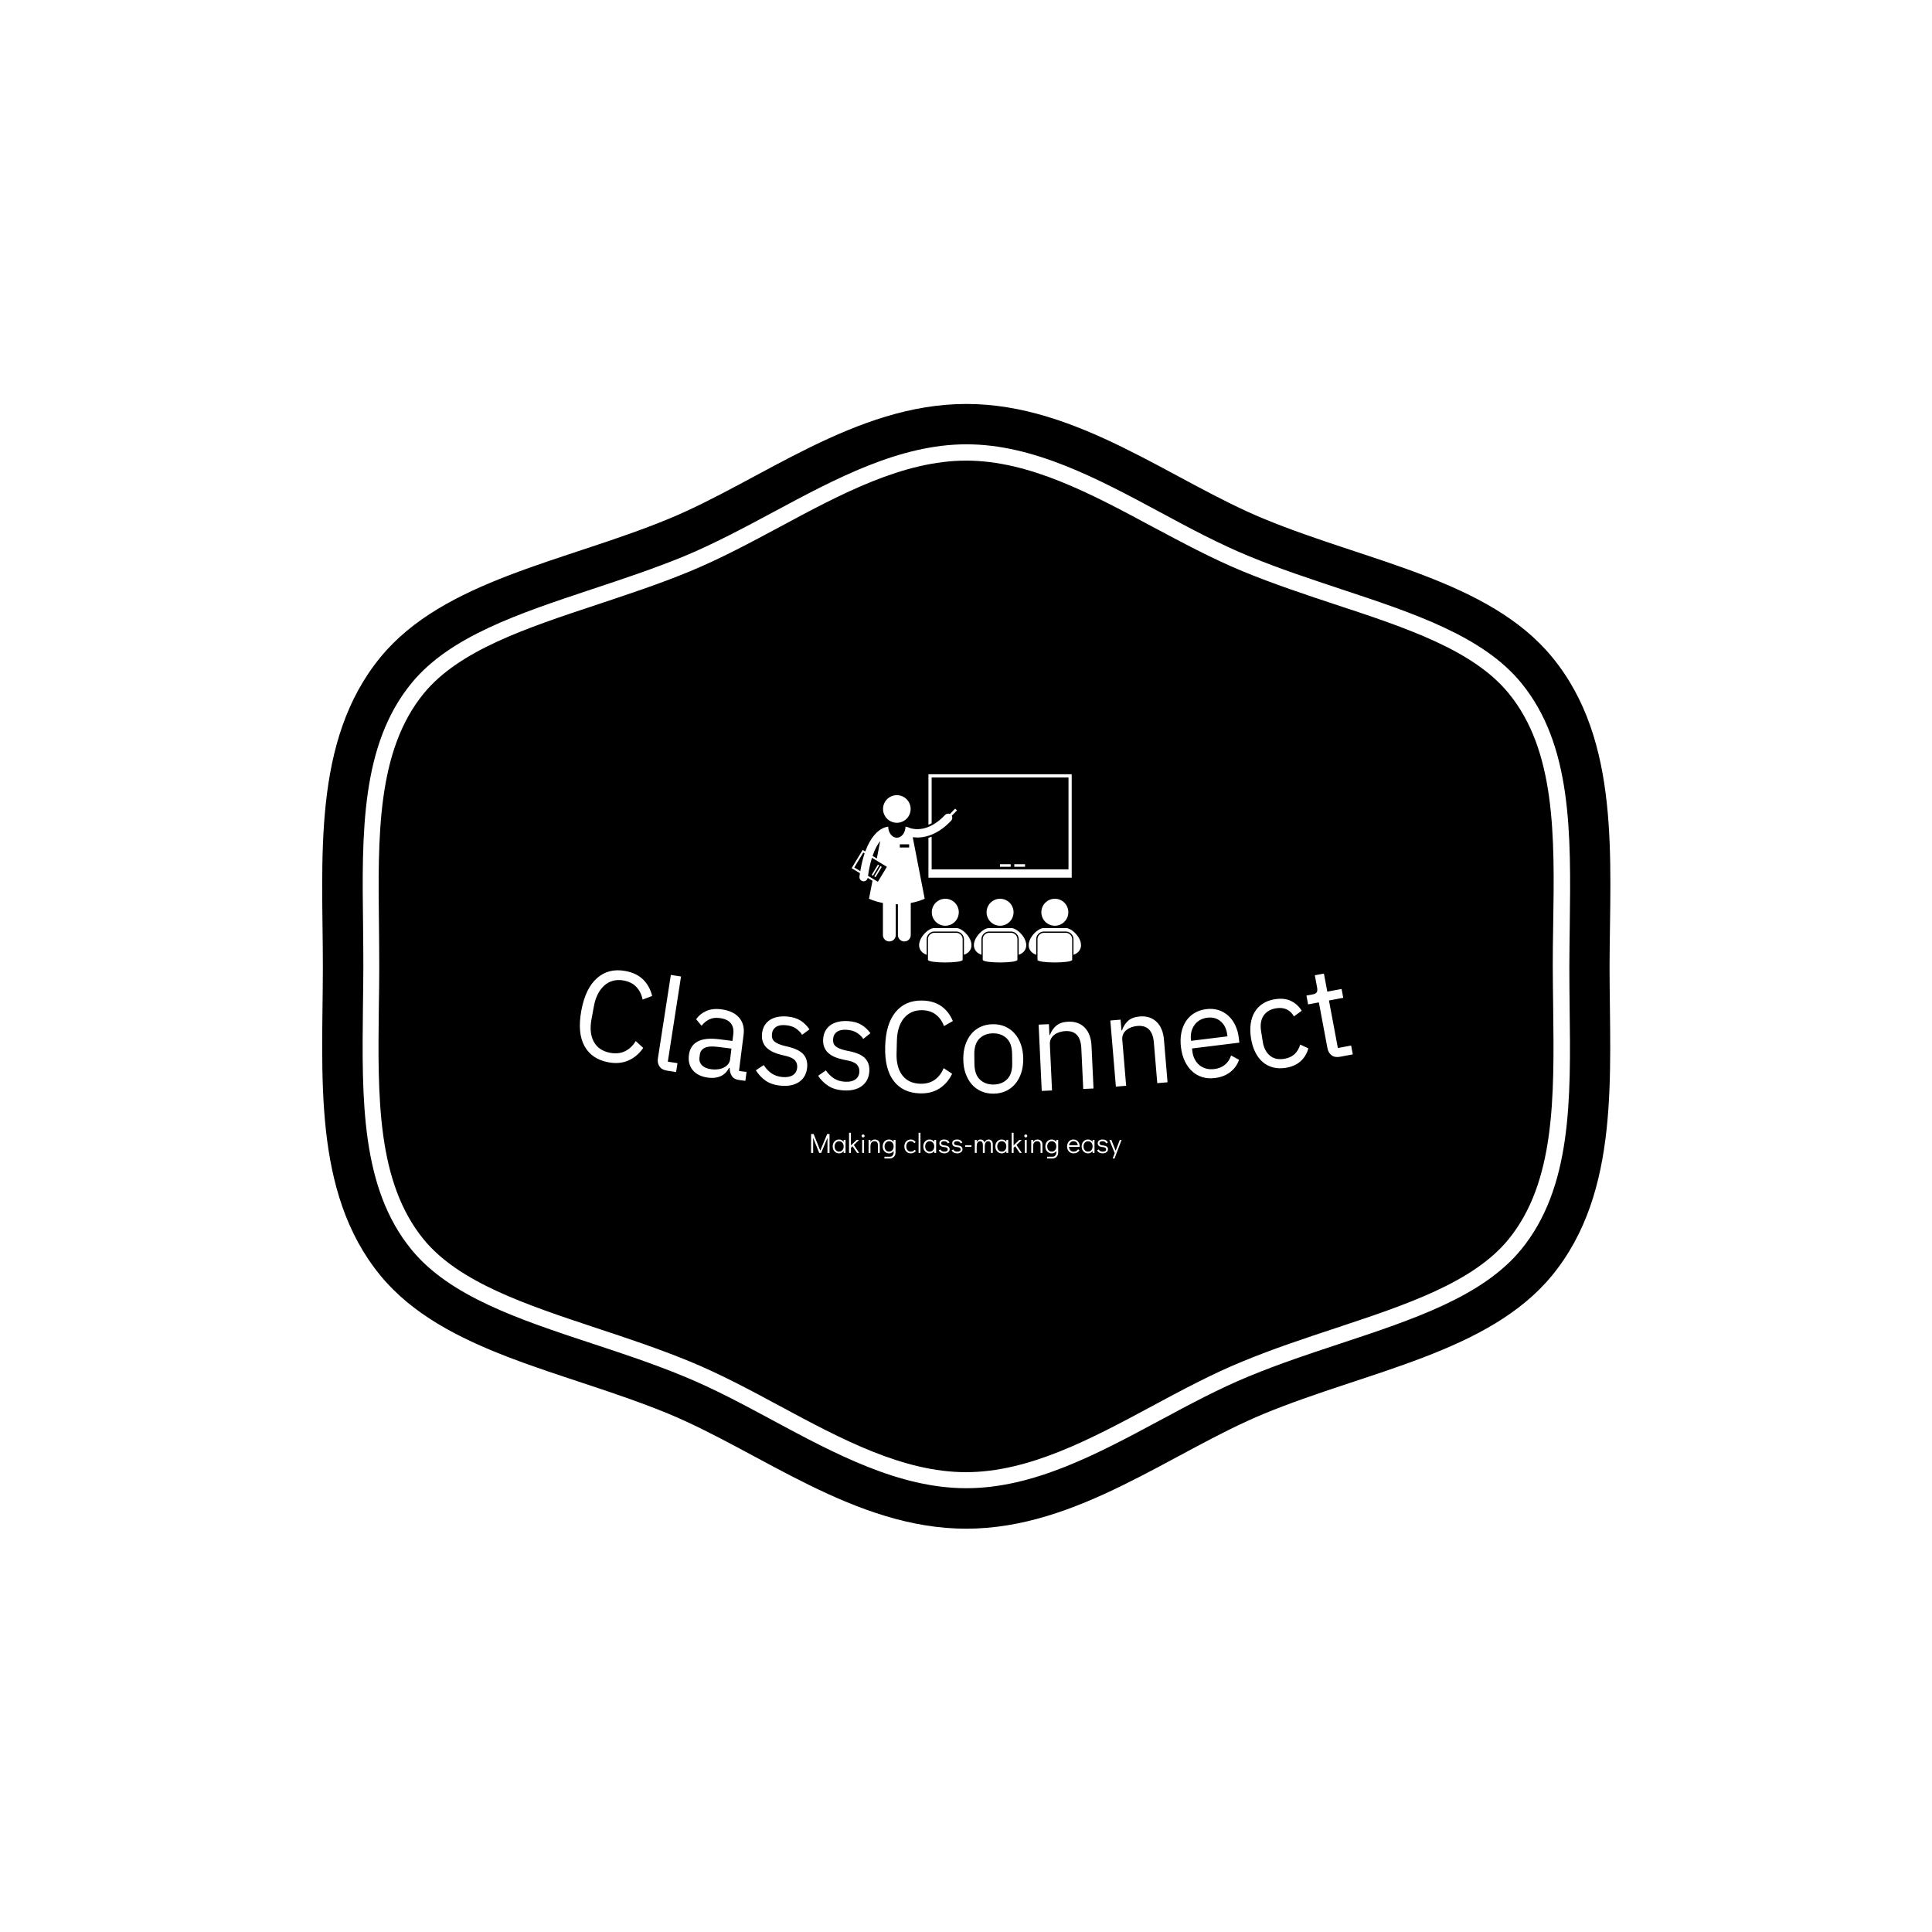 <svg xmlns="http://www.w3.org/2000/svg" version="1.1" xmlns:xlink="http://www.w3.org/1999/xlink" xmlns:svgjs="http://svgjs.dev/svgjs" width="1500" height="1500" viewBox="0 0 1500 1500"><rect width="1500" height="1500" fill="#ffffff"></rect><g transform="matrix(0.667,0,0,0.667,250,187.667)"><svg viewBox="0 0 320 360" data-background-color="#ffffff" preserveAspectRatio="xMidYMid meet" height="1687" width="1500" xmlns="http://www.w3.org/2000/svg" xmlns:xlink="http://www.w3.org/1999/xlink"><g id="tight-bounds" transform="matrix(1,0,0,1,0,0)"><svg viewBox="0 0 320 360" height="360" width="320"><g><svg></svg></g><g><svg viewBox="0 0 320 360" height="360" width="320"><g><path transform="translate(-8.744,11.241) scale(3.375,3.375)" d="M89.9 29.89c-2.6-3.17-7.52-4.8-12.74-6.52-2.24-0.74-4.55-1.51-6.81-2.44-2.28-0.94-4.52-2.15-6.7-3.31-4.43-2.38-9.01-4.84-13.66-4.84-4.64 0-9.22 2.46-13.65 4.84-2.18 1.17-4.43 2.38-6.71 3.32-2.25 0.93-4.57 1.69-6.81 2.44-5.22 1.73-10.14 3.36-12.74 6.52-3.47 4.23-3.39 10.5-3.31 17.13 0.01 1 0.02 1.99 0.02 2.97 0 0.98-0.01 1.97-0.03 2.97-0.08 6.64-0.16 12.9 3.31 17.14 2.6 3.16 7.52 4.79 12.73 6.52 2.24 0.74 4.55 1.51 6.82 2.44 2.28 0.94 4.52 2.14 6.69 3.31 4.44 2.39 9.02 4.85 13.66 4.85 4.65 0 9.23-2.46 13.66-4.84 2.18-1.17 4.42-2.38 6.7-3.31 2.25-0.93 4.55-1.69 6.78-2.43 5.25-1.74 10.17-3.37 12.77-6.53 3.47-4.23 3.39-10.5 3.31-17.13-0.01-1.01-0.03-2-0.03-2.98 0-0.98 0.01-1.97 0.03-2.96 0.11-6.66 0.19-12.93-3.29-17.16zM93.12 27.25c-4.66-5.68-13.57-7.03-21.18-10.17-6.81-2.8-13.74-8.47-21.94-8.47-8.2 0-15.13 5.67-21.94 8.47-7.62 3.14-16.52 4.49-21.18 10.17-5.06 6.16-4.24 14.85-4.24 22.75 0 7.89-0.82 16.59 4.23 22.75 4.66 5.68 13.57 7.03 21.18 10.17 6.81 2.81 13.74 8.47 21.94 8.47 8.2 0 15.13-5.66 21.94-8.47 7.62-3.14 16.52-4.49 21.18-10.17 5.05-6.16 4.23-14.85 4.23-22.75 0.02-7.9 0.84-16.59-4.22-22.75zM94.4 52.94c0.09 6.88 0.17 13.35-3.58 17.92-2.82 3.43-7.9 5.12-13.28 6.9-2.24 0.74-4.53 1.5-6.73 2.41-2.22 0.91-4.43 2.1-6.57 3.25-4.58 2.46-9.29 4.99-14.24 4.99-4.95 0-9.66-2.53-14.22-4.98-2.15-1.16-4.37-2.35-6.59-3.26-2.23-0.92-4.52-1.68-6.74-2.41-5.39-1.78-10.47-3.47-13.28-6.9-3.74-4.56-3.66-11.04-3.58-17.9 0.01-1 0.03-1.98 0.03-2.96 0-0.98-0.01-1.96-0.02-2.96-0.09-6.86-0.17-13.34 3.58-17.9 2.82-3.43 7.9-5.11 13.28-6.9 2.23-0.74 4.52-1.5 6.74-2.41 2.22-0.92 4.44-2.11 6.59-3.26 4.56-2.45 9.28-4.99 14.22-4.99 4.94 0 9.66 2.53 14.22 4.98 2.15 1.16 4.37 2.35 6.59 3.26 2.22 0.92 4.52 1.67 6.73 2.41 5.38 1.78 10.47 3.47 13.28 6.9 3.75 4.57 3.67 11.04 3.58 17.9-0.01 1.01-0.03 1.99-0.03 2.96 0 0.98 0.01 1.96 0.02 2.95z" fill="#000000" fill-rule="nonzero" stroke="none" stroke-width="1" stroke-linecap="butt" stroke-linejoin="miter" stroke-miterlimit="10" stroke-dasharray="" stroke-dashoffset="0" font-family="none" font-weight="none" font-size="none" text-anchor="none" style="mix-blend-mode: normal" data-fill-palette-color="tertiary"></path></g><g transform="matrix(1,0,0,1,64,132.282)"><svg viewBox="0 0 192 95.436" height="95.436" width="192"><g><svg viewBox="0 0 192 95.436" height="95.436" width="192"><g transform="matrix(1,0,0,1,0,48.69)"><svg viewBox="0 0 192 46.746" height="46.746" width="192"><g id="textblocktransform"><svg viewBox="0 0 192 46.746" height="46.746" width="192" id="textblock"><g><svg viewBox="0 0 192 30.649" height="30.649" width="192"><g transform="matrix(1,0,0,1,0,0)"><svg width="192" viewBox="3.036 -19.221 297.15 47.435" height="30.649" data-palette-color="#ffffff"><path d="M14.063 16.164v0c-4.307-0.794-7.391-2.878-9.25-6.25-1.858-3.38-2.261-7.921-1.21-13.626v0c1.051-5.704 3.059-9.866 6.023-12.485 2.965-2.626 6.601-3.542 10.909-2.747v0c2.852 0.526 5.122 1.615 6.81 3.268 1.695 1.655 2.858 3.764 3.491 6.328v0l-3.673 1.387c-0.359-1.876-1.14-3.471-2.341-4.783-1.195-1.312-2.849-2.162-4.96-2.552v0c-1.455-0.268-2.811-0.233-4.066 0.105-1.249 0.339-2.367 0.946-3.356 1.821-0.982 0.877-1.812 1.981-2.492 3.314-0.679 1.332-1.181 2.874-1.503 4.624v0l-0.932 5.055c-0.645 3.501-0.341 6.391 0.913 8.669 1.256 2.272 3.359 3.68 6.309 4.224v0c2.17 0.4 4.089 0.178 5.757-0.668 1.662-0.853 3.005-2.141 4.027-3.864v0l2.888 2.648c-1.518 2.201-3.406 3.806-5.667 4.812-2.267 1.006-4.826 1.246-7.677 0.72zM40.035 19.906l-3.468-0.538c-1.37-0.213-2.345-0.755-2.925-1.628-0.586-0.874-0.789-1.897-0.607-3.069v0l4.98-32.106 3.913 0.607-5.078 32.738 3.716 0.577zM66.674 23.283l-2.212-0.281c-1.468-0.186-2.47-0.713-3.005-1.581-0.542-0.862-0.822-1.892-0.837-3.09v0l-0.238-0.03c-0.754 1.497-1.82 2.558-3.197 3.183-1.375 0.618-2.946 0.816-4.711 0.591v0c-2.679-0.34-4.675-1.289-5.99-2.846-1.313-1.564-1.821-3.524-1.522-5.879v0c0.303-2.388 1.408-4.109 3.317-5.163 1.915-1.054 4.717-1.347 8.407-0.879v0l5.01 0.636 0.317-2.5c0.228-1.799-0.09-3.234-0.956-4.305-0.858-1.077-2.302-1.744-4.332-2.001v0c-1.534-0.195-2.861-0.014-3.98 0.543-1.112 0.558-2.085 1.365-2.918 2.422v0l-2.082-2.502c0.862-1.288 2.109-2.32 3.739-3.094 1.624-0.775 3.58-1.017 5.869-0.727v0c3.075 0.39 5.367 1.447 6.875 3.171 1.509 1.717 2.093 3.918 1.753 6.603v0l-1.768 13.929 2.897 0.367zM53.531 18.823v0c0.985 0.125 1.9 0.123 2.743-0.005 0.849-0.121 1.594-0.355 2.236-0.704 0.643-0.355 1.162-0.79 1.557-1.305 0.401-0.514 0.643-1.098 0.726-1.752v0l0.529-4.167-5.198-0.659c-2.262-0.287-3.947-0.168-5.055 0.356-1.115 0.524-1.751 1.407-1.909 2.651v0l-0.131 1.032c-0.157 1.237 0.171 2.256 0.983 3.058 0.812 0.802 1.985 1.3 3.519 1.495zM80.28 25.143v0c-2.363-0.222-4.299-0.859-5.807-1.911-1.508-1.052-2.766-2.386-3.772-4v0l3.02-2.007c0.865 1.34 1.873 2.406 3.025 3.197 1.152 0.784 2.531 1.252 4.137 1.403v0c1.679 0.158 3.018-0.082 4.014-0.718 1.003-0.629 1.566-1.601 1.69-2.915v0c0.093-0.989-0.146-1.865-0.717-2.629-0.571-0.763-1.684-1.357-3.339-1.779v0l-1.984-0.478c-1.166-0.277-2.227-0.634-3.183-1.072-0.95-0.437-1.767-0.976-2.45-1.616-0.689-0.647-1.196-1.418-1.521-2.312-0.332-0.888-0.442-1.923-0.331-3.105v0c0.117-1.248 0.449-2.318 0.994-3.211 0.546-0.893 1.25-1.614 2.112-2.162 0.868-0.548 1.875-0.926 3.019-1.133 1.144-0.207 2.357-0.251 3.638-0.131v0c2.064 0.194 3.759 0.718 5.085 1.572 1.326 0.854 2.457 1.972 3.392 3.352v0l-2.83 2.115c-0.483-0.842-1.24-1.633-2.268-2.372-1.022-0.739-2.353-1.185-3.993-1.339v0c-1.639-0.154-2.91 0.082-3.813 0.706-0.902 0.625-1.411 1.545-1.524 2.76v0c-0.117 1.248 0.216 2.19 1 2.826 0.784 0.636 1.95 1.161 3.498 1.574v0l1.945 0.473c2.78 0.696 4.705 1.697 5.774 3.003 1.069 1.312 1.512 2.934 1.332 4.866v0c-0.231 2.463-1.249 4.322-3.055 5.579-1.805 1.25-4.167 1.738-7.088 1.464zM104.41 26.96v0c-2.369-0.148-4.323-0.724-5.864-1.728-1.541-1.004-2.839-2.298-3.896-3.88v0l2.956-2.1c0.907 1.312 1.948 2.346 3.124 3.101 1.176 0.748 2.569 1.172 4.179 1.272v0c1.683 0.105 3.013-0.176 3.99-0.844 0.983-0.66 1.515-1.649 1.597-2.966v0c0.062-0.991-0.205-1.86-0.799-2.605-0.595-0.745-1.726-1.303-3.393-1.674v0l-1.998-0.415c-1.174-0.24-2.246-0.564-3.215-0.972-0.963-0.407-1.796-0.92-2.5-1.538-0.709-0.625-1.24-1.38-1.592-2.264-0.359-0.877-0.502-1.908-0.428-3.092v0c0.078-1.251 0.376-2.331 0.893-3.241 0.518-0.91 1.198-1.652 2.042-2.227 0.851-0.575 1.845-0.984 2.982-1.227 1.137-0.243 2.348-0.325 3.633-0.245v0c2.069 0.129 3.78 0.6 5.132 1.412 1.352 0.812 2.517 1.894 3.495 3.244v0l-2.762 2.202c-0.51-0.827-1.29-1.593-2.342-2.3-1.045-0.706-2.389-1.111-4.032-1.213v0c-1.643-0.102-2.906 0.173-3.789 0.826-0.882 0.653-1.361 1.588-1.437 2.806v0c-0.078 1.251 0.285 2.182 1.088 2.793 0.804 0.611 1.986 1.099 3.546 1.463v0l1.958 0.413c2.801 0.609 4.756 1.549 5.866 2.82 1.109 1.278 1.604 2.885 1.483 4.822v0c-0.154 2.469-1.113 4.359-2.878 5.672-1.765 1.306-4.111 1.868-7.039 1.685zM133.834 28.108v0c-4.378-0.115-7.748-1.694-10.109-4.736-2.361-3.05-3.465-7.473-3.313-13.272v0c0.152-5.798 1.489-10.221 4.009-13.269 2.521-3.055 5.971-4.525 10.349-4.41v0c2.899 0.076 5.311 0.8 7.236 2.17 1.931 1.371 3.409 3.274 4.432 5.708v0l-3.413 1.941c-0.646-1.798-1.665-3.251-3.056-4.361-1.385-1.11-3.15-1.693-5.296-1.75v0c-1.479-0.039-2.813 0.206-4.001 0.736-1.181 0.529-2.192 1.303-3.032 2.321-0.834 1.018-1.483 2.239-1.946 3.66-0.464 1.422-0.72 3.022-0.767 4.802v0l-0.134 5.138c-0.093 3.559 0.657 6.366 2.25 8.422 1.593 2.049 3.89 3.113 6.888 3.192v0c2.206 0.058 4.067-0.46 5.583-1.555 1.509-1.101 2.635-2.582 3.378-4.442v0l3.264 2.166c-1.157 2.41-2.773 4.289-4.85 5.635-2.083 1.346-4.574 1.981-7.472 1.904zM162.128 28.213v0c-1.713 0.021-3.28-0.273-4.702-0.883-1.428-0.609-2.652-1.491-3.672-2.645-1.014-1.161-1.815-2.551-2.402-4.171-0.58-1.626-0.883-3.463-0.908-5.509v0c-0.025-2.007 0.233-3.84 0.773-5.5 0.546-1.654 1.312-3.07 2.298-4.248 0.992-1.186 2.194-2.1 3.606-2.745 1.406-0.644 2.965-0.977 4.679-0.997v0c1.72-0.021 3.284 0.273 4.691 0.882 1.408 0.609 2.629 1.494 3.663 2.655 1.034 1.154 1.841 2.551 2.421 4.191 0.587 1.646 0.893 3.473 0.918 5.479v0c0.025 2.047-0.236 3.89-0.782 5.53-0.54 1.633-1.313 3.043-2.319 4.229-1.006 1.179-2.204 2.091-3.596 2.734-1.392 0.644-2.948 0.976-4.668 0.998zM162.085 24.703v0c2.147-0.026 3.888-0.708 5.225-2.045 1.33-1.33 1.979-3.348 1.946-6.054v0l-0.045-3.66c-0.033-2.7-0.731-4.701-2.094-6.004-1.369-1.303-3.127-1.942-5.274-1.916v0c-2.14 0.026-3.878 0.708-5.216 2.045-1.33 1.336-1.979 3.355-1.945 6.054v0l0.045 3.66c0.033 2.706 0.731 4.708 2.094 6.004 1.369 1.303 3.124 1.942 5.264 1.916zM184.556 26.974l-3.956 0.185-1.191-25.483 3.955-0.184 0.194 4.145 0.2-0.009c0.558-1.481 1.383-2.674 2.476-3.58 1.099-0.912 2.603-1.413 4.514-1.502v0c2.63-0.123 4.751 0.629 6.363 2.255 1.611 1.627 2.489 3.985 2.633 7.075v0l0.765 16.352-3.956 0.185-0.732-15.653c-0.214-4.582-2.246-6.782-6.095-6.603v0c-0.792 0.037-1.554 0.173-2.284 0.407-0.73 0.234-1.382 0.562-1.956 0.983-0.574 0.421-1.02 0.945-1.338 1.574-0.318 0.622-0.458 1.346-0.419 2.172v0zM213.052 25.179l-3.946 0.331-2.133-25.42 3.946-0.332 0.347 4.136 0.199-0.017c0.503-1.501 1.283-2.724 2.342-3.668 1.064-0.952 2.549-1.509 4.456-1.669v0c2.624-0.22 4.771 0.453 6.441 2.018 1.67 1.566 2.635 3.89 2.893 6.973v0l1.37 16.312-3.947 0.332-1.31-15.616c-0.384-4.571-2.495-6.695-6.335-6.372v0c-0.791 0.066-1.546 0.23-2.267 0.491-0.721 0.261-1.36 0.613-1.919 1.055-0.558 0.442-0.985 0.982-1.279 1.622-0.295 0.634-0.407 1.362-0.338 2.186v0zM247.153 22.212v0c-1.74 0.214-3.343 0.096-4.81-0.356-1.466-0.451-2.77-1.194-3.911-2.229-1.136-1.042-2.074-2.337-2.816-3.885-0.742-1.554-1.238-3.347-1.488-5.378v0c-0.245-1.992-0.197-3.841 0.143-5.549 0.341-1.701 0.937-3.192 1.787-4.472 0.856-1.288 1.94-2.328 3.254-3.121 1.313-0.793 2.84-1.297 4.579-1.51v0c1.701-0.209 3.257-0.085 4.671 0.372 1.42 0.457 2.67 1.176 3.752 2.158 1.087 0.975 1.975 2.185 2.663 3.632 0.694 1.439 1.152 3.059 1.374 4.858v0l0.229 1.866-18.202 2.24 0.145 1.181c0.133 1.079 0.429 2.063 0.888 2.954 0.459 0.891 1.048 1.641 1.768 2.251 0.72 0.61 1.57 1.053 2.551 1.328 0.981 0.276 2.06 0.341 3.238 0.196v0c1.608-0.198 2.961-0.747 4.059-1.648 1.099-0.894 1.889-2.086 2.371-3.576v0l3.047 1.67c-0.601 1.834-1.702 3.39-3.304 4.669-1.61 1.273-3.606 2.056-5.988 2.349zM244.297-0.993v0c-1.085 0.134-2.045 0.44-2.879 0.918-0.84 0.486-1.536 1.113-2.087 1.879-0.551 0.766-0.95 1.638-1.199 2.616-0.242 0.977-0.295 2.021-0.159 3.133v0l0.043 0.347 13.985-1.721-0.067-0.545c-0.278-2.256-1.115-3.987-2.513-5.192-1.391-1.206-3.099-1.684-5.124-1.435zM274.378 18.288v0c-1.758 0.279-3.387 0.22-4.888-0.177-1.501-0.396-2.819-1.088-3.954-2.076-1.142-0.987-2.096-2.253-2.861-3.798-0.765-1.546-1.308-3.33-1.628-5.351v0c-0.32-2.015-0.355-3.876-0.106-5.583 0.248-1.713 0.762-3.216 1.543-4.507 0.774-1.291 1.813-2.357 3.117-3.198 1.304-0.841 2.835-1.402 4.593-1.681v0c2.502-0.397 4.597-0.169 6.285 0.684 1.688 0.853 3.046 2.099 4.076 3.738v0l-3.006 2.177c-0.668-1.231-1.579-2.122-2.733-2.674-1.154-0.553-2.512-0.705-4.072-0.458v0c-1.172 0.186-2.169 0.537-2.992 1.052-0.816 0.514-1.464 1.15-1.945 1.908-0.479 0.765-0.794 1.635-0.942 2.61-0.142 0.974-0.126 2.015 0.049 3.121v0l0.682 4.296c0.351 2.212 1.231 3.932 2.641 5.16 1.416 1.227 3.28 1.656 5.591 1.29v0c3.154-0.5 5.2-2.327 6.137-5.479v0l3.137 1.456c-0.527 1.953-1.512 3.595-2.955 4.924-1.436 1.328-3.359 2.183-5.769 2.566zM300.186 13.112l-4.856 0.91c-1.363 0.255-2.463 0.068-3.3-0.562-0.837-0.63-1.371-1.561-1.602-2.793v0l-3.287-17.544-4.138 0.775-0.637-3.401 2.339-0.438c0.839-0.157 1.38-0.435 1.624-0.834 0.244-0.398 0.287-1.02 0.129-1.865v0l-0.873-4.659 3.499-0.656 1.302 6.949 5.494-1.029 0.638 3.401-5.495 1.029 3.424 18.272 5.101-0.956z" opacity="1" transform="matrix(1,0,0,1,0,0)" fill="#ffffff" class="wordmark-text-0" data-fill-palette-color="quaternary" id="text-0"></path></svg></g></svg></g><g transform="matrix(1,0,0,1,57.437,40.367)"><svg viewBox="0 0 77.126 6.38" height="6.38" width="77.126"><g transform="matrix(1,0,0,1,0,0)"><svg width="77.126" viewBox="4 -36.3 559.69 46.3" height="6.38" data-palette-color="#ffffff"><path d="M20.55-4.2L33.05-34.1 37.25-34.1 37.25 0 33.55 0 33.55-27.25 22.15 0 18.65 0 7.75-27.15 7.75 0 4 0 4-34.1 8.6-34.1 20.55-4.2ZM62.75-23.4L66.15-23.4 66.15 0 62.75 0 62.75-3.45Q61.3-1.45 59.2-0.33 57.1 0.8 54.6 0.8L54.6 0.8Q51.25 0.8 48.6-0.8 45.95-2.4 44.45-5.25 42.95-8.1 42.95-11.75L42.95-11.75Q42.95-15.35 44.42-18.18 45.9-21 48.52-22.6 51.15-24.2 54.5-24.2L54.5-24.2Q57.05-24.2 59.17-23.08 61.3-21.95 62.75-19.9L62.75-19.9 62.75-23.4ZM54.5-2.3Q56.9-2.3 58.77-3.5 60.65-4.7 61.7-6.85 62.75-9 62.75-11.7L62.75-11.7Q62.75-14.4 61.7-16.55 60.65-18.7 58.77-19.9 56.9-21.1 54.5-21.1L54.5-21.1Q52.15-21.1 50.3-19.9 48.45-18.7 47.4-16.57 46.35-14.45 46.35-11.75L46.35-11.75Q46.35-9 47.4-6.85 48.45-4.7 50.3-3.5 52.15-2.3 54.5-2.3L54.5-2.3ZM90.7 0L86.9 0 78.7-12.05 75.84-9.3 75.84 0 72.45 0 72.45-36.3 75.84-36.3 75.84-13.6 86.09-23.4 90.5-23.4 81.05-14.3 90.7 0ZM99.49 0L96.09 0 96.09-23.4 99.49-23.4 99.49 0ZM97.79-27.95Q96.64-27.95 95.87-28.75 95.09-29.55 95.09-30.7L95.09-30.7Q95.09-31.8 95.87-32.58 96.64-33.35 97.79-33.35L97.79-33.35Q98.89-33.35 99.69-32.58 100.49-31.8 100.49-30.65L100.49-30.65Q100.49-29.55 99.69-28.75 98.89-27.95 97.79-27.95L97.79-27.95ZM118.79-24.2Q121.24-24.2 123.32-23.2 125.39-22.2 126.62-20.25 127.84-18.3 127.84-15.65L127.84-15.65 127.84 0 124.44 0 124.44-14.15Q124.44-21.1 118.24-21.1L118.24-21.1Q114.64-21.1 112.84-18.55 111.04-16 111.04-11.7L111.04-11.7 111.04 0 107.64 0 107.64-23.4 111.04-23.4 111.04-19.5Q112.24-21.75 114.22-22.98 116.19-24.2 118.79-24.2L118.79-24.2ZM152.84-23.4L156.24-23.4 156.24-0.9Q156.24 2.25 154.94 4.73 153.64 7.2 151.29 8.6 148.94 10 145.94 10L145.94 10 136.24 10 136.24 6.9 145.94 6.9Q148.99 6.9 150.91 4.7 152.84 2.5 152.84-0.9L152.84-0.9 152.84-3.45Q151.39-1.45 149.29-0.33 147.19 0.8 144.69 0.8L144.69 0.8Q141.34 0.8 138.69-0.8 136.04-2.4 134.54-5.25 133.04-8.1 133.04-11.75L133.04-11.75Q133.04-15.35 134.51-18.18 135.99-21 138.61-22.6 141.24-24.2 144.59-24.2L144.59-24.2Q147.14-24.2 149.26-23.08 151.39-21.95 152.84-19.9L152.84-19.9 152.84-23.4ZM144.59-2.3Q146.99-2.3 148.86-3.5 150.74-4.7 151.79-6.85 152.84-9 152.84-11.7L152.84-11.7Q152.84-14.4 151.79-16.55 150.74-18.7 148.86-19.9 146.99-21.1 144.59-21.1L144.59-21.1Q142.24-21.1 140.39-19.9 138.54-18.7 137.49-16.57 136.44-14.45 136.44-11.75L136.44-11.75Q136.44-9 137.49-6.85 138.54-4.7 140.39-3.5 142.24-2.3 144.59-2.3L144.59-2.3ZM183.83 0.8Q180.43 0.8 177.78-0.8 175.13-2.4 173.63-5.25 172.13-8.1 172.13-11.7L172.13-11.7Q172.13-15.3 173.61-18.15 175.08-21 177.73-22.6 180.38-24.2 183.73-24.2L183.73-24.2Q186.58-24.2 188.71-22.98 190.83-21.75 192.58-19.5L192.58-19.5 190.08-17.55Q187.63-21.1 183.73-21.1L183.73-21.1Q181.38-21.1 179.51-19.9 177.63-18.7 176.58-16.55 175.53-14.4 175.53-11.7L175.53-11.7Q175.53-9 176.58-6.85 177.63-4.7 179.51-3.5 181.38-2.3 183.73-2.3L183.73-2.3Q186.13-2.3 187.68-3.13 189.23-3.95 190.48-5.55L190.48-5.55 193.13-3.7Q191.48-1.65 189.06-0.43 186.63 0.8 183.83 0.8L183.83 0.8ZM201.18 0L197.78 0 197.78-36.3 201.18-36.3 201.18 0ZM226.03-23.4L229.43-23.4 229.43 0 226.03 0 226.03-3.45Q224.58-1.45 222.48-0.33 220.38 0.8 217.88 0.8L217.88 0.8Q214.53 0.8 211.88-0.8 209.23-2.4 207.73-5.25 206.23-8.1 206.23-11.75L206.23-11.75Q206.23-15.35 207.7-18.18 209.18-21 211.8-22.6 214.43-24.2 217.78-24.2L217.78-24.2Q220.33-24.2 222.45-23.08 224.58-21.95 226.03-19.9L226.03-19.9 226.03-23.4ZM217.78-2.3Q220.18-2.3 222.05-3.5 223.93-4.7 224.98-6.85 226.03-9 226.03-11.7L226.03-11.7Q226.03-14.4 224.98-16.55 223.93-18.7 222.05-19.9 220.18-21.1 217.78-21.1L217.78-21.1Q215.43-21.1 213.58-19.9 211.73-18.7 210.68-16.57 209.63-14.45 209.63-11.75L209.63-11.75Q209.63-9 210.68-6.85 211.73-4.7 213.58-3.5 215.43-2.3 217.78-2.3L217.78-2.3ZM243.98 0.8Q240.58 0.8 238-0.65 235.43-2.1 234.08-4.75L234.08-4.75 237.13-6.25Q238.98-2.3 244.38-2.3L244.38-2.3Q246.98-2.3 248.68-3.25 250.38-4.2 250.38-6.2L250.38-6.2Q250.38-8.25 249-9.25 247.63-10.25 244.18-10.55L244.18-10.55Q239.38-10.95 237.3-12.7 235.23-14.45 235.23-17.35L235.23-17.35Q235.23-20.6 237.58-22.4 239.93-24.2 244.03-24.2L244.03-24.2Q250.98-24.2 253.48-18.7L253.48-18.7 250.43-17.2Q249.58-19.2 247.95-20.15 246.33-21.1 243.78-21.1L243.78-21.1Q241.18-21.1 239.8-20.15 238.43-19.2 238.43-17.45L238.43-17.45Q238.43-15.8 239.9-14.78 241.38-13.75 244.98-13.45L244.98-13.45Q249.43-13.05 251.6-11.28 253.78-9.5 253.78-6.6L253.78-6.6Q253.78-4.25 252.43-2.58 251.08-0.9 248.83-0.05 246.58 0.8 243.98 0.8L243.98 0.8ZM267.17 0.8Q263.77 0.8 261.2-0.65 258.62-2.1 257.27-4.75L257.27-4.75 260.32-6.25Q262.17-2.3 267.57-2.3L267.57-2.3Q270.17-2.3 271.87-3.25 273.57-4.2 273.57-6.2L273.57-6.2Q273.57-8.25 272.2-9.25 270.82-10.25 267.37-10.55L267.37-10.55Q262.57-10.95 260.5-12.7 258.42-14.45 258.42-17.35L258.42-17.35Q258.42-20.6 260.77-22.4 263.12-24.2 267.22-24.2L267.22-24.2Q274.17-24.2 276.67-18.7L276.67-18.7 273.62-17.2Q272.77-19.2 271.15-20.15 269.52-21.1 266.97-21.1L266.97-21.1Q264.37-21.1 263-20.15 261.62-19.2 261.62-17.45L261.62-17.45Q261.62-15.8 263.1-14.78 264.57-13.75 268.17-13.45L268.17-13.45Q272.62-13.05 274.8-11.28 276.97-9.5 276.97-6.6L276.97-6.6Q276.97-4.25 275.62-2.58 274.27-0.9 272.02-0.05 269.77 0.8 267.17 0.8L267.17 0.8ZM293.17-10.9L281.82-10.9 281.82-13.7 293.17-13.7 293.17-10.9ZM324.02-24.2Q327.27-24.2 329.42-21.93 331.57-19.65 331.57-15.65L331.57-15.65 331.57 0 328.17 0 328.17-14.15Q328.17-17.85 326.77-19.48 325.37-21.1 323.12-21.1L323.12-21.1Q320.37-21.1 318.84-18.98 317.32-16.85 317.07-13.2L317.07-13.2 317.07 0 313.67 0 313.67-14.15Q313.67-17.85 312.27-19.48 310.87-21.1 308.62-21.1L308.62-21.1Q305.57-21.1 304.04-18.55 302.52-16 302.52-11.7L302.52-11.7 302.52 0 299.12 0 299.12-23.4 302.52-23.4 302.52-19.75Q303.67-21.9 305.44-23.05 307.22-24.2 309.52-24.2L309.52-24.2Q312.07-24.2 313.97-22.83 315.87-21.45 316.62-18.9L316.62-18.9Q317.72-21.4 319.62-22.8 321.52-24.2 324.02-24.2L324.02-24.2ZM355.97-23.4L359.37-23.4 359.37 0 355.97 0 355.97-3.45Q354.52-1.45 352.42-0.33 350.32 0.8 347.82 0.8L347.82 0.8Q344.47 0.8 341.82-0.8 339.17-2.4 337.67-5.25 336.17-8.1 336.17-11.75L336.17-11.75Q336.17-15.35 337.64-18.18 339.12-21 341.74-22.6 344.37-24.2 347.72-24.2L347.72-24.2Q350.27-24.2 352.39-23.08 354.52-21.95 355.97-19.9L355.97-19.9 355.97-23.4ZM347.72-2.3Q350.12-2.3 351.99-3.5 353.87-4.7 354.92-6.85 355.97-9 355.97-11.7L355.97-11.7Q355.97-14.4 354.92-16.55 353.87-18.7 351.99-19.9 350.12-21.1 347.72-21.1L347.72-21.1Q345.37-21.1 343.52-19.9 341.67-18.7 340.62-16.57 339.57-14.45 339.57-11.75L339.57-11.75Q339.57-9 340.62-6.85 341.67-4.7 343.52-3.5 345.37-2.3 347.72-2.3L347.72-2.3ZM383.91 0L380.11 0 371.91-12.05 369.06-9.3 369.06 0 365.66 0 365.66-36.3 369.06-36.3 369.06-13.6 379.31-23.4 383.71-23.4 374.26-14.3 383.91 0ZM392.71 0L389.31 0 389.31-23.4 392.71-23.4 392.71 0ZM391.01-27.95Q389.86-27.95 389.09-28.75 388.31-29.55 388.31-30.7L388.31-30.7Q388.31-31.8 389.09-32.58 389.86-33.35 391.01-33.35L391.01-33.35Q392.11-33.35 392.91-32.58 393.71-31.8 393.71-30.65L393.71-30.65Q393.71-29.55 392.91-28.75 392.11-27.95 391.01-27.95L391.01-27.95ZM412.01-24.2Q414.46-24.2 416.53-23.2 418.61-22.2 419.83-20.25 421.06-18.3 421.06-15.65L421.06-15.65 421.06 0 417.66 0 417.66-14.15Q417.66-21.1 411.46-21.1L411.46-21.1Q407.86-21.1 406.06-18.55 404.26-16 404.26-11.7L404.26-11.7 404.26 0 400.86 0 400.86-23.4 404.26-23.4 404.26-19.5Q405.46-21.75 407.43-22.98 409.41-24.2 412.01-24.2L412.01-24.2ZM446.06-23.4L449.46-23.4 449.46-0.9Q449.46 2.25 448.16 4.73 446.86 7.2 444.51 8.6 442.16 10 439.16 10L439.16 10 429.46 10 429.46 6.9 439.16 6.9Q442.21 6.9 444.13 4.7 446.06 2.5 446.06-0.9L446.06-0.9 446.06-3.45Q444.61-1.45 442.51-0.33 440.41 0.8 437.91 0.8L437.91 0.8Q434.56 0.8 431.91-0.8 429.26-2.4 427.76-5.25 426.26-8.1 426.26-11.75L426.26-11.75Q426.26-15.35 427.73-18.18 429.21-21 431.83-22.6 434.46-24.2 437.81-24.2L437.81-24.2Q440.36-24.2 442.48-23.08 444.61-21.95 446.06-19.9L446.06-19.9 446.06-23.4ZM437.81-2.3Q440.21-2.3 442.08-3.5 443.96-4.7 445.01-6.85 446.06-9 446.06-11.7L446.06-11.7Q446.06-14.4 445.01-16.55 443.96-18.7 442.08-19.9 440.21-21.1 437.81-21.1L437.81-21.1Q435.46-21.1 433.61-19.9 431.76-18.7 430.71-16.57 429.66-14.45 429.66-11.75L429.66-11.75Q429.66-9 430.71-6.85 431.76-4.7 433.61-3.5 435.46-2.3 437.81-2.3L437.81-2.3ZM477-24.2Q480.15-24.2 482.7-22.65 485.25-21.1 486.7-18.43 488.15-15.75 488.15-12.45L488.15-12.45Q488.15-11.5 488.1-11L488.1-11 468.85-11Q469.05-7.4 471.2-4.85 473.35-2.3 477.05-2.3L477.05-2.3Q480.05-2.3 482.03-3.43 484-4.55 485.2-6.55L485.2-6.55 487.9-4.75Q486.25-2.15 483.55-0.68 480.85 0.8 477.15 0.8L477.15 0.8Q473.75 0.8 471.1-0.8 468.45-2.4 466.95-5.25 465.45-8.1 465.45-11.7L465.45-11.7Q465.45-15.3 466.93-18.15 468.4-21 471.03-22.6 473.65-24.2 477-24.2L477-24.2ZM469.05-13.8L484.75-13.8Q484.25-17.45 482.3-19.28 480.35-21.1 477-21.1L477-21.1Q473.75-21.1 471.68-19.03 469.6-16.95 469.05-13.8L469.05-13.8ZM511.5-23.4L514.9-23.4 514.9 0 511.5 0 511.5-3.45Q510.05-1.45 507.95-0.33 505.85 0.8 503.35 0.8L503.35 0.8Q500 0.8 497.35-0.8 494.7-2.4 493.2-5.25 491.7-8.1 491.7-11.75L491.7-11.75Q491.7-15.35 493.17-18.18 494.65-21 497.27-22.6 499.9-24.2 503.25-24.2L503.25-24.2Q505.8-24.2 507.92-23.08 510.05-21.95 511.5-19.9L511.5-19.9 511.5-23.4ZM503.25-2.3Q505.65-2.3 507.52-3.5 509.4-4.7 510.45-6.85 511.5-9 511.5-11.7L511.5-11.7Q511.5-14.4 510.45-16.55 509.4-18.7 507.52-19.9 505.65-21.1 503.25-21.1L503.25-21.1Q500.9-21.1 499.05-19.9 497.2-18.7 496.15-16.57 495.1-14.45 495.1-11.75L495.1-11.75Q495.1-9 496.15-6.85 497.2-4.7 499.05-3.5 500.9-2.3 503.25-2.3L503.25-2.3ZM529.44 0.8Q526.04 0.8 523.47-0.65 520.89-2.1 519.54-4.75L519.54-4.75 522.59-6.25Q524.44-2.3 529.84-2.3L529.84-2.3Q532.44-2.3 534.14-3.25 535.84-4.2 535.84-6.2L535.84-6.2Q535.84-8.25 534.47-9.25 533.09-10.25 529.64-10.55L529.64-10.55Q524.84-10.95 522.77-12.7 520.69-14.45 520.69-17.35L520.69-17.35Q520.69-20.6 523.04-22.4 525.39-24.2 529.5-24.2L529.5-24.2Q536.44-24.2 538.94-18.7L538.94-18.7 535.89-17.2Q535.04-19.2 533.42-20.15 531.79-21.1 529.25-21.1L529.25-21.1Q526.64-21.1 525.27-20.15 523.89-19.2 523.89-17.45L523.89-17.45Q523.89-15.8 525.37-14.78 526.84-13.75 530.44-13.45L530.44-13.45Q534.89-13.05 537.07-11.28 539.25-9.5 539.25-6.6L539.25-6.6Q539.25-4.25 537.89-2.58 536.54-0.9 534.29-0.05 532.04 0.8 529.44 0.8L529.44 0.8ZM553.04-4L560.49-23.4 563.69-23.4 551.04 10 547.64 10 551.34 0.45 541.74-23.4 545.29-23.4 553.04-4Z" opacity="1" transform="matrix(1,0,0,1,0,0)" fill="#ffffff" class="slogan-text-1" data-fill-palette-color="quaternary" id="text-1"></path></svg></g></svg></g></svg></g></svg></g><g transform="matrix(1,0,0,1,67.509,0)"><svg viewBox="0 0 56.982 46.746" height="46.746" width="56.982"><g><svg xmlns="http://www.w3.org/2000/svg" xmlns:xlink="http://www.w3.org/1999/xlink" version="1.1" x="0" y="0" viewBox="0 0 357.043 292.906" style="enable-background:new 0 0 357.042 292.906;" xml:space="preserve" width="56.982" height="46.746" class="icon-icon-0" data-fill-palette-color="quaternary" id="icon-0"><g fill="#ffffff" data-fill-palette-color="quaternary"><path d="M124.547 5h213.001v143.002H124.547V97.225c-1.707 0.656-3.375 1.222-4.999 1.703V161h223V0h-223v78.687c1.671-0.72 3.337-1.541 4.999-2.466V5z" fill="#ffffff" data-fill-palette-color="quaternary"></path><rect x="230.882" y="140" width="16.666" height="4" fill="#ffffff" data-fill-palette-color="quaternary"></rect><rect x="253.215" y="140" width="16.666" height="4" fill="#ffffff" data-fill-palette-color="quaternary"></rect><path d="M113.714 193.695L95.113 97.959c0.396 0.055 0.806 0.104 1.219 0.151 1.85 0.21 3.848 0.344 6.002 0.346 0.457 0 0.896-0.006 1.318-0.015 0.003 0 0.006-0.001 0.009-0.001 0.009 0 0.019 0 0.027 0 13.609-0.275 32.326-6.118 51.234-26.213 2-2.114 2.301-5.219 0.952-7.633l8.104-8.296-2.861-2.795-8.176 8.371c-2.467-1.149-5.492-0.663-7.465 1.423-16.99 17.873-31.744 21.815-42.068 22.146-0.002 0-0.004 0-0.006 0-0.385 0.007-0.741 0.014-1.068 0.014-1.973 0-3.763-0.146-5.37-0.366-2.065-0.282-3.821-0.688-5.188-1.089-1.217-0.355-2.133-0.703-2.705-0.941-0.288-0.119-0.488-0.211-0.598-0.263-0.041-0.019-0.068-0.032-0.083-0.041-0.009-0.004-0.011-0.006-0.011-0.006v0.001l-0.602-0.317-0.715-0.19c-0.109-0.022-1.301-0.342-3.201-0.733-0.199 9.573-6.152 17.258-13.48 17.258-7.33 0-13.281-7.685-13.48-17.257-1.24 0.255-2.188 0.481-2.717 0.611-2.17 0.349-10.283 2.489-18.719 12.364-4.918 5.73-9.934 13.936-14.238 25.728l-4.067-2.456L0 146.164l12.979 7.841c-0.262 1.713-0.515 3.457-0.752 5.253-0.471 3.559 2.035 6.824 5.594 7.295 0.289 0.038 0.576 0.057 0.86 0.057 3.099 0.001 5.785-2.226 6.36-5.318l7.43 4.488-5.424 27.916c0 0 7.91 4.101 21.666 6.628v49.901c0 5.523 4.477 10 10 10 5.521 0 10-4.476 10-10v-47.977c0.554 0.008 1.105 0.017 1.668 0.017s1.113-0.009 1.666-0.017v47.977c0 5.523 4.476 10 10 10 5.52 0 10-4.476 10-10v-49.9C105.803 197.797 113.714 193.695 113.714 193.695zM31.634 130.008l23.262 14.05L40.84 167.33l-15.325-9.258C27.127 146.849 29.256 137.606 31.634 130.008zM13.489 150.808l-9.37-5.66 14.057-23.269 2.035 1.229C17.602 130.819 15.297 139.963 13.489 150.808zM44.478 103.979l-5.266 27.102-6.619-3.998C36.371 115.976 40.662 108.694 44.478 103.979zM75.025 109.014h14.5v5h-14.5V109.014z" fill="#ffffff" data-fill-palette-color="quaternary"></path><rect x="31.705" y="150.431" transform="matrix(0.517 -0.856 0.856 0.517 -109.92 108.377)" width="18.745" height="2.325" fill="#ffffff" data-fill-palette-color="quaternary"></rect><rect x="27.722" y="148.026" transform="matrix(0.517 -0.856 0.856 0.517 -109.795 103.841)" width="18.746" height="2.326" fill="#ffffff" data-fill-palette-color="quaternary"></rect><path d="M82.034 72.089c4.522-2.919 7.964-7.524 9.28-13.181 2.692-11.563-4.498-23.117-16.059-25.811-11.562-2.691-23.117 4.5-25.811 16.061-2.115 9.082 1.869 18.157 9.278 22.938 2.024 1.307 4.302 2.295 6.782 2.872C71.412 76.344 77.313 75.136 82.034 72.089z" fill="#ffffff" data-fill-palette-color="quaternary"></path><path d="M174.969 244.92c-1.76-1.491-3.589-2.771-5.545-3.77-1.967-0.974-4.047-1.768-6.706-1.801-0.264 0-0.522 0.02-0.778 0.051h-32.291l0 0c-0.254-0.03-0.51-0.05-0.771-0.05v-0.002c-3.533 0.078-6.096 1.364-8.624 2.891-3.725 2.364-7.205 5.716-10.054 9.687-2.783 3.987-5.08 8.571-5.148 14.019-0.007 2.245 0.471 4.652 1.615 6.876 1.707 3.371 4.829 5.983 8.552 7.549 0.513 0.218 1.04 0.417 1.579 0.605v-24.212c0-6.617 5.383-12 12-12h33.998c6.617 0 12.002 5.383 12.002 12v24.206c1.849-0.65 3.537-1.469 5.068-2.503 2.15-1.466 3.928-3.42 5.061-5.647 1.145-2.222 1.622-4.629 1.617-6.874-0.019-3.632-1.111-6.884-2.595-9.824C181.689 251.72 178.467 247.911 174.969 244.92z" fill="#ffffff" data-fill-palette-color="quaternary"></path><circle cx="145.798" cy="214.777" r="21" fill="#ffffff" data-fill-palette-color="quaternary"></circle><path d="M172.797 256.764c0-5.522-4.478-10-10-10h-34c-5.523 0-10 4.479-10 10v32c0 5.523 54 5.523 54 0V256.764z" fill="#ffffff" data-fill-palette-color="quaternary"></path><path d="M345.469 244.92c-1.76-1.491-3.588-2.771-5.545-3.77-1.969-0.974-4.048-1.768-6.708-1.801-0.264 0-0.522 0.02-0.777 0.051h-32.29c-0.254-0.03-0.51-0.05-0.771-0.05v-0.002c-3.532 0.078-6.096 1.364-8.623 2.891-3.725 2.364-7.205 5.716-10.054 9.687-2.782 3.987-5.08 8.571-5.151 14.019-0.004 2.245 0.473 4.652 1.617 6.876 1.707 3.371 4.828 5.983 8.553 7.549 0.512 0.218 1.039 0.418 1.578 0.605v-24.212c0-6.617 5.383-12 12-12h33.998c6.617 0 12.002 5.383 12.002 12v24.206c1.849-0.65 3.537-1.469 5.069-2.503 2.15-1.466 3.927-3.42 5.062-5.647 1.144-2.222 1.621-4.629 1.614-6.874-0.017-3.632-1.112-6.884-2.593-9.824C352.19 251.72 348.965 247.911 345.469 244.92z" fill="#ffffff" data-fill-palette-color="quaternary"></path><circle cx="316.298" cy="214.777" r="21" fill="#ffffff" data-fill-palette-color="quaternary"></circle><path d="M343.297 256.764c0-5.522-4.478-10-10-10h-34c-5.523 0-10 4.479-10 10v32c0 5.523 54 5.523 54 0V256.764z" fill="#ffffff" data-fill-palette-color="quaternary"></path><path d="M260.218 244.92c-1.76-1.491-3.589-2.771-5.545-3.77-1.967-0.974-4.046-1.768-6.706-1.801-0.264 0-0.521 0.02-0.777 0.051h-32.291c-0.253-0.03-0.51-0.05-0.771-0.05v-0.002c-3.534 0.078-6.095 1.364-8.624 2.891-3.725 2.364-7.205 5.716-10.055 9.687-2.781 3.987-5.08 8.571-5.15 14.019-0.004 2.245 0.471 4.652 1.615 6.876 1.711 3.371 4.83 5.983 8.555 7.549 0.512 0.218 1.04 0.417 1.578 0.605v-24.212c0-6.617 5.383-12 12-12h33.998c6.617 0 12.002 5.383 12.002 12v24.206c1.85-0.65 3.538-1.469 5.07-2.503 2.15-1.466 3.928-3.42 5.059-5.647 1.147-2.222 1.621-4.629 1.617-6.874-0.018-3.632-1.112-6.884-2.596-9.824C266.939 251.72 263.715 247.911 260.218 244.92z" fill="#ffffff" data-fill-palette-color="quaternary"></path><circle cx="231.048" cy="214.777" r="21" fill="#ffffff" data-fill-palette-color="quaternary"></circle><path d="M258.047 256.764c0-5.522-4.478-10-10-10h-34c-5.523 0-10 4.479-10 10v32c0 5.523 54 5.523 54 0V256.764z" fill="#ffffff" data-fill-palette-color="quaternary"></path></g></svg></g></svg></g><g></g></svg></g></svg></g></svg></g><defs></defs></svg><rect width="320" height="360" fill="none" stroke="none" visibility="hidden"></rect></g></svg></g></svg>